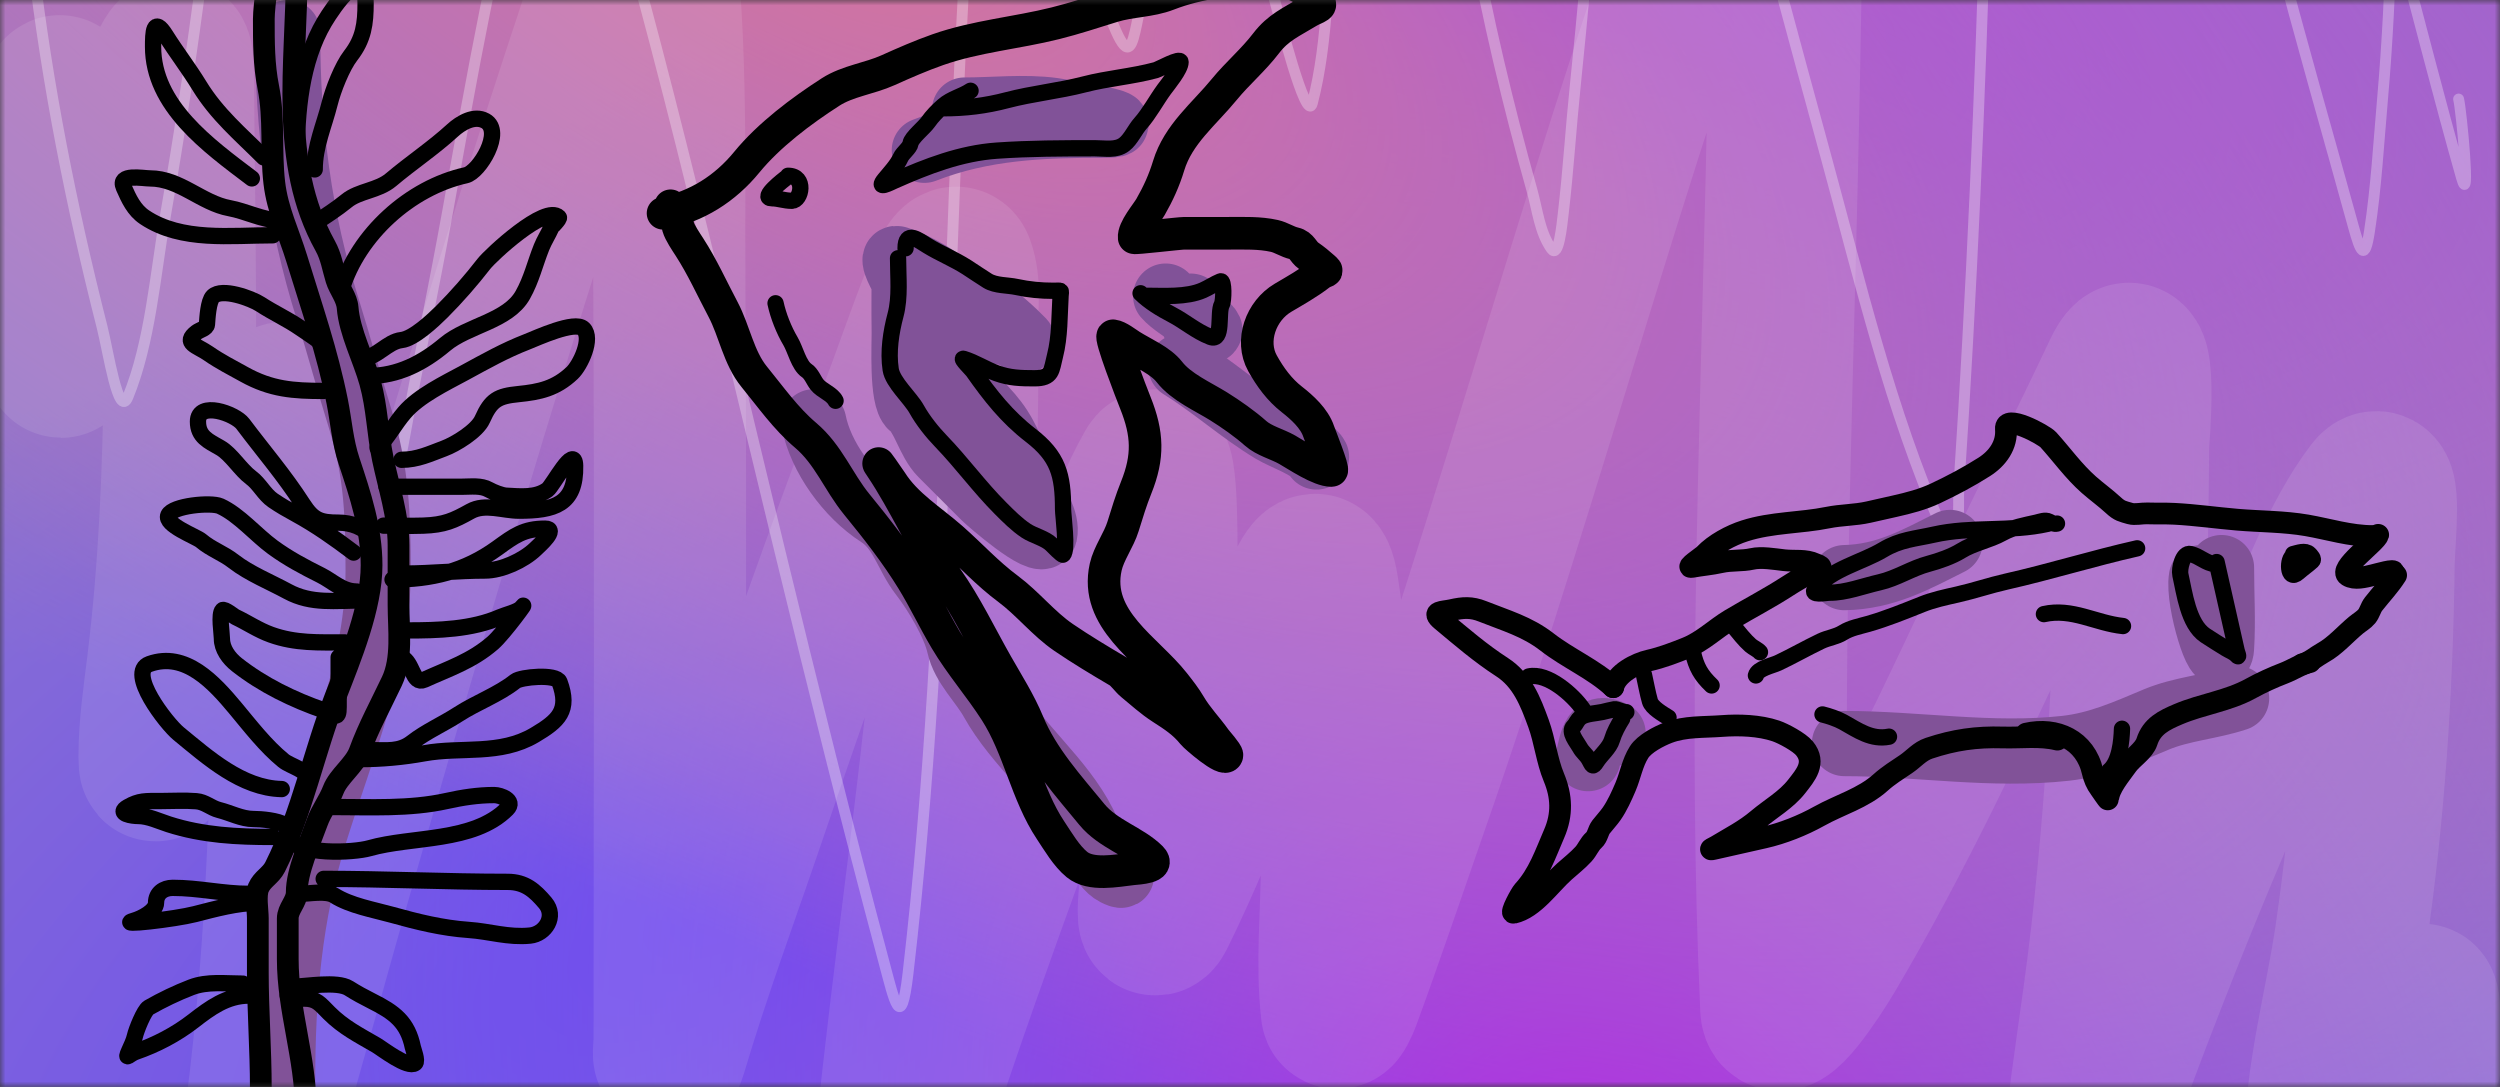 <svg width="230" height="100" viewBox="0 0 230 100" fill="none" xmlns="http://www.w3.org/2000/svg">
<rect x="0" y="0" width="230" height="100" fill="#333333" stroke="none"/>
<mask id="mask0" style="mask-type:alpha" maskUnits="userSpaceOnUse" x="0" y="0" width="230" height="100">
<rect width="230" height="100" fill="#666666"/>
</mask>
<g mask="url(#mask0)">
<rect width="230" height="100" fill="url(#paint0_radial)"/>
<rect width="230" height="100" fill="url(#paint1_radial)"/>
<rect width="230" height="100" fill="url(#paint2_radial)"/>
<rect width="230" height="100" fill="url(#paint3_radial)"/>
<rect width="230" height="100" fill="#B532E3" fill-opacity="0.56"/>
<path opacity="0.1" d="M3.986 16.124C4.002 15.067 5.557 5.865 5.602 9.063C5.708 16.629 5.602 24.204 5.602 31.771C5.602 32.406 5.366 34.392 5.961 32.459C7.446 27.632 8.957 22.846 10.688 18.099C12.101 14.222 13.396 10.272 15.056 6.49C16.201 3.883 16.357 4.799 16.372 7.328C16.481 25.236 17.17 43.32 14.996 61.12C14.656 63.908 14.218 66.768 14.218 69.587C14.218 73.612 15.742 61.663 16.971 57.83C18.741 52.309 20.889 47.111 23.433 41.913C23.647 41.477 25.417 36.492 26.275 36.588C27.148 36.685 26.605 50.667 26.604 50.948C26.533 66.996 26.282 83.156 24.45 99.116C24.035 102.735 23.418 106.319 22.864 109.917C22.223 114.089 24.991 101.746 26.126 97.68C35.874 62.761 46.017 27.716 57.689 -6.614C58.022 -7.592 59.422 -14.238 60.112 -9.725C61.906 2.002 61.515 14.213 61.578 26.027C61.703 49.272 61.608 72.52 61.608 95.765C61.608 95.957 61.407 97.867 61.728 96.783C63.877 89.528 66.532 82.401 68.968 75.242C73.177 62.868 77.5 50.563 82.162 38.353C83.561 34.688 84.812 30.958 86.261 27.313C86.689 26.236 87.776 23.323 88.175 24.411C88.825 26.184 88.482 28.178 88.504 30.066C88.602 38.276 88.376 46.472 87.697 54.658C86.288 71.636 83.648 88.505 81.952 105.459C80.502 119.962 82.412 100.634 81.234 111.622C81.086 113.009 82.282 109.033 82.7 107.703C87.703 91.776 93.649 76.163 99.305 60.462C101.355 54.771 102.941 48.343 105.947 43.05C107.016 41.167 106.844 52.009 106.844 52.265C106.844 60.023 106.877 67.782 106.844 75.541C106.832 78.394 105.406 86.658 106.665 84.097C111.439 74.385 114.753 63.984 119.649 54.299C120.571 52.474 121.239 51.28 121.683 54.15C122.98 62.516 123 71.046 123 79.49C123 83.902 122.483 88.682 123 93.073C123.052 93.518 123.563 92.356 123.718 91.936C125.827 86.207 127.776 80.404 129.791 74.643C141.283 41.793 149.776 7.676 162.611 -24.684C164.66 -29.85 164.466 -26.816 164.466 -22.889C164.466 -9.919 164.225 3.038 163.928 16.004C163.344 41.466 162.261 67.305 163.419 92.774C163.526 95.12 167.1 89.709 168.296 87.688C174.668 76.912 179.969 65.495 185.289 54.179C188.428 47.502 191.786 40.928 194.923 34.254C197.254 29.293 196.241 40.777 196.239 41.135C196.164 56.162 195.531 71.227 193.816 86.162C192.965 93.564 191.683 100.911 190.973 108.331C190.928 108.809 190.694 110.22 190.854 109.767C191.665 107.469 192.263 105.101 193.098 102.796C198.316 88.38 204.151 74.161 210.6 60.253C212.824 55.455 214.923 49.436 218.199 45.144C219.584 43.329 218.856 49.682 218.827 51.966C218.682 63.427 217.945 74.784 216.284 86.132C215.354 92.482 213.472 99.12 213.472 105.578C213.472 107.02 215.894 102.524 215.985 102.377C218.111 98.942 219.856 94.885 222.746 91.996C223.174 91.567 223.165 96.416 223.165 97.441" stroke="white" stroke-width="14" stroke-linecap="round"/>
<path opacity="0.3" d="M226.191 9.112C226.45 10.136 227.33 19.427 226.458 16.35C224.397 9.069 222.54 1.725 220.581 -5.584C220.417 -6.198 220.13 -8.177 220.056 -6.156C219.871 -1.109 219.65 3.905 219.207 8.939C218.846 13.049 218.617 17.2 217.992 21.282C217.561 24.097 217.173 23.252 216.504 20.813C211.764 3.543 206.418 -13.746 203.911 -31.502C203.518 -34.283 203.201 -37.158 202.471 -39.882C201.429 -43.77 203.05 -31.833 202.855 -27.812C202.574 -22.022 201.845 -16.445 200.733 -10.766C200.639 -10.289 200.219 -5.016 199.366 -4.886C198.497 -4.754 195.403 -18.4 195.331 -18.672C191.246 -34.192 187.306 -49.867 184.945 -65.757C184.409 -69.359 184.078 -72.981 183.681 -76.599C183.221 -80.795 183.742 -68.157 183.698 -63.936C183.32 -27.683 182.593 8.793 180.204 44.974C180.135 46.005 180.503 52.787 178.668 48.606C173.9 37.743 171.118 25.847 167.999 14.452C161.862 -7.969 155.937 -30.449 149.92 -52.903C149.87 -53.088 149.571 -54.985 149.541 -53.854C149.343 -46.291 148.623 -38.72 148.123 -31.173C147.26 -18.132 146.269 -5.128 144.926 7.873C144.523 11.775 144.281 15.702 143.825 19.598C143.69 20.749 143.393 23.844 142.726 22.896C141.64 21.352 141.455 19.337 140.945 17.52C138.725 9.615 136.823 1.639 135.36 -6.444C132.327 -23.207 130.511 -40.185 127.76 -57C125.408 -71.385 128.566 -52.221 126.859 -63.139C126.643 -64.517 126.516 -60.368 126.457 -58.974C125.747 -42.296 124.044 -25.676 122.645 -9.046C122.138 -3.018 122.27 3.601 120.736 9.492C120.191 11.587 117.551 1.071 117.484 0.824C115.476 -6.67 113.437 -14.157 111.46 -21.659C110.733 -24.418 109.972 -32.769 109.419 -29.971C107.321 -19.353 106.812 -8.449 104.589 2.173C104.171 4.174 103.835 5.501 102.663 2.844C99.245 -4.902 97.018 -13.136 94.833 -21.293C93.691 -25.554 92.953 -30.305 91.317 -34.412C91.151 -34.829 90.959 -33.575 90.918 -33.129C90.364 -27.049 89.983 -20.939 89.527 -14.853C86.929 19.852 87.556 55.005 83.534 89.584C82.891 95.105 82.293 92.123 81.277 88.33C77.92 75.802 74.8 63.224 71.731 50.623C65.705 25.878 60.063 0.639 52.353 -23.662C51.643 -25.901 49.59 -19.75 48.959 -17.487C45.592 -5.43 43.427 6.971 41.217 19.277C39.913 26.54 38.371 33.758 37.069 41.017C36.101 46.412 34.107 35.058 34.016 34.711C30.2 20.177 26.911 5.461 24.703 -9.408C23.609 -16.779 22.946 -24.207 21.711 -31.558C21.631 -32.032 21.492 -33.455 21.455 -32.976C21.266 -30.547 21.301 -28.104 21.092 -25.662C19.782 -10.386 17.826 4.858 15.197 19.962C14.29 25.172 13.82 31.529 11.767 36.522C10.899 38.634 9.958 32.309 9.395 30.096C6.568 18.987 4.341 7.826 3.008 -3.564C2.263 -9.939 2.363 -16.838 0.692 -23.076C0.319 -24.468 -0.858 -19.498 -0.907 -19.334C-2.072 -15.465 -2.708 -11.095 -4.752 -7.556C-5.054 -7.031 -6.3 -11.717 -6.565 -12.707" stroke="white" stroke-linecap="round"/>
<path d="M85.039 13.826C90.443 11.717 95.822 11.513 101.691 11.513C105.36 11.513 97.741 10.268 96.86 10.151C94.238 9.801 91.38 10.125 88.74 10.125" stroke="#815298" stroke-width="6" stroke-linecap="round"/>
<path d="M83.189 24.002C83.189 26.193 83.153 28.389 83.189 30.581C83.206 31.641 82.94 36.662 83.882 37.416C84.998 38.309 85.456 40.609 86.632 41.785C87.951 43.104 89.261 44.414 90.589 45.742C90.9 46.053 95.842 50.388 96.114 49.16C96.394 47.901 95.247 46.269 94.727 45.228C93.785 43.345 93.113 41.136 91.977 39.369C90.921 37.726 89.267 36.41 88.071 34.872C87.257 33.826 87.352 33.008 87.352 31.66C87.352 30.098 88.998 30.478 90.127 30.478C91.484 30.478 92.858 30.406 93.93 31.3C94.769 31.999 92.417 29.703 91.514 29.09C90.419 28.346 89.092 27.844 88.071 27.009C86.453 25.685 84.545 24.463 82.546 23.796C81.88 23.574 83.054 25.645 83.163 25.826C83.843 26.961 84.007 28.346 84.576 29.553C85.159 30.787 84.788 31.777 85.064 33.022C85.32 34.17 85.964 35.279 85.964 36.491" stroke="#815298" stroke-width="6" stroke-linecap="round"/>
<path d="M107.242 27.24C108.303 28.489 112.578 30.58 110.942 30.478C109.658 30.398 109.554 29.146 109.554 28.165" stroke="#815298" stroke-width="6" stroke-linecap="round"/>
<path d="M146.097 69.795C146.511 67.953 146.686 66.621 148.409 67.482" stroke="#815298" stroke-width="6" stroke-linecap="round"/>
<path d="M169.688 53.143C173.488 53.066 176.306 51.453 179.401 49.905" stroke="#815298" stroke-width="6" stroke-linecap="round"/>
<path d="M169.688 68.407C176.404 68.407 183.234 69.601 190.04 68.844C193.046 68.51 195.59 67.366 198.366 66.198C200.695 65.217 203.371 65.043 205.767 64.245" stroke="#815298" stroke-width="6" stroke-linecap="round"/>
<path d="M202.529 53.143C202.151 55.356 204.239 61.859 204.379 59.619C204.532 57.171 204.379 54.672 204.379 52.218" stroke="#815298" stroke-width="6" stroke-linecap="round"/>
<path d="M74.863 38.804C75.509 42.033 78.02 45.525 80.876 47.361C82.954 48.697 83.407 51.077 84.834 52.912C86.067 54.498 87.814 57.417 88.251 59.388C88.669 61.269 90.359 62.81 91.284 64.476C93.565 68.582 97.641 71.614 99.738 75.808C100.371 77.075 101.298 79.672 102.616 80.331C105.242 81.644 98.378 76.121 97.066 73.496" stroke="#815298" stroke-width="6" stroke-linecap="round"/>
<path d="M108.629 33.716C111.553 35.526 114.118 37.848 117.058 39.626C118.053 40.228 120.66 41.125 121.118 42.042" stroke="#815298" stroke-width="6" stroke-linecap="round"/>
<path d="M26.463 3C26.463 11.84 27.509 20.032 30.163 28.492C31.201 31.799 32.107 35.241 33.17 38.643C34.647 43.371 34.789 47.539 34.789 52.494C34.789 60.919 31.516 68.491 29.007 76.521C26.602 84.216 26 91.652 26 99.675" stroke="#815298" stroke-width="6" stroke-linecap="round"/>
<path d="M23.996 100.133C23.996 96.602 23.72 92.865 23.72 89.485C23.72 87.812 23.72 86.139 23.72 84.466C23.72 83.725 23.476 82.406 23.781 81.682C24.122 80.873 24.911 80.555 25.311 79.754C27.798 74.78 28.867 69.234 30.88 64.057C32.266 60.494 34.185 55.861 34.185 52.001C34.185 48.661 33.16 45.559 32.12 42.438C31.504 40.591 31.397 38.808 31.018 36.915C30.107 32.36 28.653 28.203 27.3 23.788C26.56 21.374 25.53 19.351 25.235 16.811C24.896 13.901 25.262 10.92 24.684 8.03C24.268 5.951 24.271 3.876 24.271 1.757C24.271 0.479 24.822 -3.316 24.822 -2.038" stroke="black" stroke-width="2" stroke-linecap="round"/>
<path d="M27.3 -2.588C27.3 5.842 25.643 14.918 29.916 22.61C30.481 23.626 30.61 24.637 30.942 25.716C31.214 26.6 31.91 27.38 31.982 28.317C32.153 30.534 33.447 33.01 34.047 35.171C34.705 37.537 34.729 39.869 35.225 42.239C35.76 44.793 36.664 47.543 36.664 50.149C36.664 51.985 36.664 53.821 36.664 55.657C36.664 57.907 37.046 60.581 36.052 62.68C35.047 64.801 33.889 66.922 33.084 69.136C32.627 70.391 31.144 71.412 30.666 72.655C30.253 73.729 29.555 74.598 29.167 75.684C28.491 77.578 27.3 80.15 27.3 82.095C27.3 82.961 26.474 83.6 26.474 84.497C26.474 85.741 26.474 86.986 26.474 88.23C26.474 92.938 28.127 97.345 28.127 102.061" stroke="black" stroke-width="2" stroke-linecap="round"/>
<path d="M22.343 90.494C20.757 90.494 19.08 90.262 17.601 90.831C16.274 91.341 14.929 91.986 13.684 92.698C13.258 92.941 12.531 94.785 12.414 95.314C12.312 95.772 12.07 96.26 11.878 96.691C11.469 97.613 11.887 96.976 12.49 96.767C14.357 96.121 16.196 95.168 17.799 93.921C19.345 92.72 20.876 91.596 22.894 91.596" stroke="black" stroke-width="1.5" stroke-linecap="round"/>
<path d="M27.025 90.77C28.136 90.77 31.011 90.227 32.104 90.923C32.771 91.347 33.468 91.727 34.185 92.086C36.294 93.14 37.498 94.038 37.979 96.339C38.029 96.578 38.435 97.617 38.194 97.808C37.531 98.331 35.147 96.466 34.614 96.155C32.995 95.214 31.597 94.516 30.268 93.187C29.449 92.368 29.13 91.871 27.989 91.871C27.485 91.871 26.703 92.054 26.474 91.596" stroke="black" stroke-width="1.5" stroke-linecap="round"/>
<path d="M22.895 82.233C20.495 82.233 18.295 81.682 15.887 81.682C15.055 81.682 14.357 82.165 14.357 83.059C14.357 83.823 13.022 84.5 12.338 84.696C10.533 85.212 16.119 84.567 17.937 84.099C19.784 83.624 21.845 83.059 23.721 83.059" stroke="black" stroke-width="1.5" stroke-linecap="round"/>
<path d="M29.779 80.856C35.417 80.856 41.103 81.131 46.7 81.131C48.319 81.131 49.209 81.943 50.158 83.059C51.208 84.294 50.181 85.931 48.766 86.073C46.757 86.274 45.056 85.686 43.12 85.553C40.696 85.385 38.384 84.81 36.052 84.16C34.375 83.693 32.226 83.32 30.758 82.386C29.999 81.903 28.468 82.233 27.576 82.233" stroke="black" stroke-width="1.5" stroke-linecap="round"/>
<path d="M25.097 77C21.822 77 18.668 76.849 15.52 75.837C14.627 75.55 13.645 75.072 12.704 75.072C12.186 75.072 10.662 74.871 11.756 74.246C12.811 73.643 13.365 73.695 14.785 73.695C15.867 73.695 16.98 73.624 18.059 73.711C18.877 73.776 19.401 74.333 20.155 74.522C21.188 74.78 22.238 75.348 23.307 75.348C24.05 75.348 25.579 75.486 26.199 75.899" stroke="black" stroke-width="1.5" stroke-linecap="round"/>
<path d="M30.605 74.246C34.054 74.246 37.706 74.443 41.07 73.695C42.542 73.368 43.965 73.145 45.476 73.145C46.038 73.145 47.416 73.653 46.654 74.415C43.549 77.52 37.914 76.914 33.971 78.04C32.554 78.445 27.34 78.732 26.474 77" stroke="black" stroke-width="1.5" stroke-linecap="round"/>
<path d="M25.924 72.594C22.243 72.52 19.12 69.693 16.438 67.499C15.321 66.585 11.633 61.843 13.745 61.089C17.068 59.902 19.69 62.797 21.671 65.174C23.02 66.793 24.431 68.632 26.077 69.978C26.716 70.501 28.402 70.873 28.402 71.768" stroke="black" stroke-width="1.5" stroke-linecap="round"/>
<path d="M34.186 69.014C35.565 69.014 36.76 69.2 37.903 68.31C39.224 67.283 40.767 66.62 42.172 65.709C43.812 64.646 45.896 63.886 47.404 62.68C47.911 62.275 51.189 61.971 51.474 62.741C52.441 65.352 51.403 66.312 49.194 67.621C45.992 69.519 42.464 68.678 39.02 69.305C37.086 69.656 35.092 69.84 33.084 69.84" stroke="black" stroke-width="1.5" stroke-linecap="round"/>
<path d="M37.49 57.998C40.305 57.998 43.402 57.916 46.012 56.774C46.479 56.57 47.675 56.282 47.955 55.933C48.822 54.849 46.373 58.252 45.324 59.161C43.387 60.837 41.297 61.507 39.02 62.542C37.95 63.029 37.987 60.895 36.94 60.477" stroke="black" stroke-width="1.5" stroke-linecap="round"/>
<path d="M31.707 59.1C29.332 59.1 27.199 59.204 24.944 58.396C23.751 57.968 22.772 57.288 21.655 56.759C21.504 56.687 20.628 55.981 20.477 56.132C20.113 56.496 20.416 58.276 20.416 58.763C20.416 59.688 21.042 60.56 21.793 61.15C24.176 63.022 26.955 64.374 29.84 65.373C30.814 65.71 31.156 66.345 31.156 65.036C31.156 63.516 31.156 61.996 31.156 60.477" stroke="black" stroke-width="1.5" stroke-linecap="round"/>
<path d="M33.359 55.244C30.864 55.244 28.657 55.603 26.474 54.418C24.905 53.566 22.927 52.76 21.517 51.664C20.487 50.863 19.467 50.561 18.488 49.736C18.044 49.363 15.098 48.277 15.489 47.395C15.877 46.523 19.415 46.184 20.263 46.569C21.992 47.355 23.553 49.221 25.098 50.348C26.512 51.381 27.958 52.146 29.504 52.919C30.617 53.475 31.486 54.418 32.809 54.418" stroke="black" stroke-width="1.5" stroke-linecap="round"/>
<path d="M36.113 53.316C39.673 53.316 42.758 52.587 45.752 50.425C47.317 49.295 48.172 48.635 50.158 48.635C51.358 48.635 49.645 50.14 49.271 50.501C48.172 51.562 46.158 52.49 44.635 52.49C42.124 52.49 39.685 52.766 37.215 52.766" stroke="black" stroke-width="1.5" stroke-linecap="round"/>
<path d="M32.533 50.838C30.813 49.535 29.079 48.31 27.178 47.273C26.459 46.881 25.788 46.498 25.113 46.034C24.315 45.486 23.876 44.522 23.108 43.953C22.118 43.22 21.277 41.779 20.262 41.199C19.177 40.579 18.212 40.181 18.212 38.782C18.212 36.843 21.629 38.043 22.343 38.996C24.215 41.491 26.159 43.738 27.851 46.37C28.804 47.852 29.464 48.084 31.156 48.084C32.255 48.084 33.535 48.486 34.185 49.461" stroke="black" stroke-width="1.5" stroke-linecap="round"/>
<path d="M35.562 44.779C37.878 44.779 40.193 44.779 42.508 44.779C43.324 44.779 44.256 44.637 44.987 45.055C45.361 45.268 46.143 45.583 46.578 45.605C47.866 45.673 49.301 45.838 50.373 45.055C50.858 44.7 52.872 40.787 52.912 42.851C52.983 46.443 50.971 46.982 47.741 46.982C46.282 46.982 44.631 46.289 43.273 47.044C41.737 47.897 40.883 48.294 38.928 48.359C37.718 48.4 36.499 48.359 35.287 48.359" stroke="black" stroke-width="1.5" stroke-linecap="round"/>
<path d="M34.736 41.199C35.715 40.191 36.309 39.008 37.215 37.956C38.544 36.411 40.949 35.26 42.723 34.299C44.715 33.219 46.401 32.257 48.506 31.438C49.364 31.104 52.894 29.462 53.677 30.245C54.573 31.14 53.377 33.614 52.637 34.314C51.122 35.749 49.634 36.063 47.695 36.257C45.818 36.445 45.178 36.777 44.375 38.583C43.897 39.659 41.895 40.875 40.856 41.26C39.543 41.747 38.412 42.301 36.94 42.301" stroke="black" stroke-width="1.5" stroke-linecap="round"/>
<path d="M29.779 35.967C26.972 35.967 24.941 35.818 22.481 34.452C21.335 33.815 20.262 33.276 19.177 32.524C18.12 31.793 16.811 31.564 18.075 30.581C18.383 30.342 19.01 30.222 19.039 29.847C19.084 29.253 19.163 27.703 19.59 27.276C20.419 26.447 23.15 27.467 23.935 27.98C25.168 28.787 26.426 29.345 27.637 30.183C28.228 30.592 29.766 31.534 30.055 32.111" stroke="black" stroke-width="1.5" stroke-linecap="round"/>
<path d="M33.91 34.59C36.606 34.59 38.906 33.398 40.948 31.683C43.024 29.939 46.732 29.559 48.093 27.139C48.908 25.689 49.213 24.27 49.822 22.748C50.072 22.123 50.431 21.583 50.709 20.958C50.762 20.839 51.535 20.116 51.413 19.994C50.181 18.762 45.126 23.494 44.528 24.262C43.335 25.797 42.041 27.285 40.642 28.684C39.867 29.459 38.056 31.161 36.94 31.285C35.626 31.431 34.654 32.937 33.359 32.937" stroke="black" stroke-width="1.5" stroke-linecap="round"/>
<path d="M31.431 26.603C32.96 21.592 37.719 17.265 42.86 16.123C44.099 15.848 46.373 12.077 44.65 11.12C43.637 10.557 42.383 11.307 41.621 12.008C39.871 13.615 37.802 14.99 35.975 16.536C34.778 17.549 33.025 17.551 31.89 18.479C30.989 19.217 29.953 19.878 28.953 20.545" stroke="black" stroke-width="1.5" stroke-linecap="round"/>
<path d="M25.097 21.646C21.256 21.646 16.716 22.26 13.317 19.994C12.322 19.33 11.854 18.287 11.389 17.24C10.813 15.945 13.146 16.414 13.806 16.414C16.541 16.414 18.551 18.685 21.119 19.152C22.606 19.423 24.23 20.269 25.648 20.269" stroke="black" stroke-width="1.5" stroke-linecap="round"/>
<path d="M23.169 16.414C19.175 13.388 14.082 9.746 14.082 4.296C14.082 3.043 14.108 1.446 15.244 3.256C16.226 4.82 17.37 6.298 18.335 7.877C19.956 10.53 22.105 12.32 24.271 14.486" stroke="black" stroke-width="1.5" stroke-linecap="round"/>
<path d="M27.3 14.486C27.3 10.346 27.683 5.682 29.84 2.032C30.628 0.699 33.634 -3.735 33.634 0.303C33.634 2.171 33.45 3.589 32.257 5.123C31.475 6.129 30.644 8.255 30.33 9.514C29.814 11.575 28.953 13.432 28.953 15.588" stroke="black" stroke-width="1.5" stroke-linecap="round"/>
<path d="M61 19.621C64.101 19.016 66.715 17.351 68.705 14.918C70.747 12.424 73.73 10.189 76.411 8.465C77.996 7.446 79.97 7.238 81.701 6.459C83.195 5.787 84.739 5.11 86.288 4.568C89.814 3.334 93.516 3.036 97.099 2.14C98.868 1.698 100.613 1.12 102.351 0.581C104.02 0.063 105.824 0.119 107.462 -0.518C110.286 -1.616 113.506 -2 116.547 -2C117.921 -2 118.706 -1.652 119.883 -1.029C120.399 -0.755 120.603 -0.233 121.033 0.019C121.965 0.568 121.058 0.655 120.343 1.092C118.786 2.044 117.603 2.516 116.483 3.98C115.301 5.527 113.85 6.741 112.637 8.223C110.778 10.495 108.395 12.341 107.513 15.251C107.103 16.604 106.553 17.807 105.852 19.033C105.502 19.646 104.256 21.079 104.344 21.87C104.354 21.959 108.502 21.461 108.957 21.461C110.316 21.461 111.675 21.461 113.033 21.461C114.438 21.461 115.867 21.399 117.237 21.704C117.885 21.848 118.432 22.25 119.077 22.394C119.771 22.548 119.869 23.168 120.394 23.531C120.901 23.882 121.341 24.241 121.774 24.63C122.272 25.079 121.959 24.817 121.378 25.269C120.401 26.029 119.113 26.76 118.042 27.39C116.008 28.587 115 31.349 116.151 33.422C116.859 34.696 117.72 35.867 118.847 36.744C119.797 37.483 120.919 38.498 121.314 39.683C121.409 39.968 122.744 43.286 122.502 43.286C121.367 43.286 119.368 41.912 118.413 41.37C117.502 40.852 116.302 40.564 115.512 39.862C114.542 38.999 113.237 38.082 112.113 37.383C110.667 36.483 108.665 35.609 107.59 34.227C106.771 33.173 105.199 32.526 104.063 31.811C103.623 31.535 102.903 30.954 102.402 30.891C102.031 30.845 104.11 36.203 104.459 37.076C105.589 39.901 105.678 42.005 104.523 44.871C104.072 45.99 103.677 47.263 103.322 48.423C102.935 49.686 102.004 50.908 101.725 52.167C100.652 56.996 105.517 59.672 108.024 62.863C108.537 63.515 109.049 64.167 109.468 64.882C110.128 66.008 111.053 66.951 111.807 68.012C111.913 68.162 112.924 69.304 112.88 69.482C112.706 70.179 109.941 67.74 109.762 67.514C108.947 66.49 107.976 65.855 106.874 65.15C105.861 64.501 105.031 63.728 104.114 62.978C103.694 62.634 103.308 62.026 102.862 61.764C101.205 60.789 99.454 59.738 97.853 58.646C96.007 57.387 94.551 55.518 92.741 54.173C90.817 52.744 89.345 51.099 87.553 49.522C85.645 47.843 83.355 46.47 81.982 44.283C81.796 43.987 80.242 41.785 81.062 43.005C83.256 46.272 84.817 49.968 87.106 53.19C88.859 55.657 90.195 58.471 91.694 61.112C92.709 62.901 93.794 64.586 94.581 66.492C95.89 69.66 98.305 72.308 100.447 74.925C101.93 76.738 104.405 77.414 105.903 78.912C106.793 79.802 104.711 79.876 104.191 79.935C102.708 80.101 100.368 80.593 99.079 79.538C98.104 78.74 97.34 77.414 96.651 76.382C94.436 73.059 93.758 68.815 91.591 65.444C90.142 63.19 88.369 61.167 87.004 58.863C85.931 57.053 85.047 55.169 83.95 53.381C82.457 50.949 80.629 48.608 78.826 46.404C77.116 44.315 76.236 41.839 74.111 40.041C72.281 38.493 70.898 36.511 69.395 34.674C67.945 32.901 67.574 30.454 66.52 28.463C65.504 26.545 64.607 24.548 63.428 22.726C63.114 22.241 62.547 21.412 62.393 20.873C62.23 20.303 62.239 19.205 61.69 18.931" stroke="black" stroke-width="3" stroke-linecap="round"/>
<path d="M72.271 16.401C72.211 16.447 69.871 18.241 71.006 18.241C71.624 18.241 72.157 18.471 72.846 18.471C73.727 18.471 74.18 16.171 72.501 16.171" stroke="black" stroke-width="1.5" stroke-linecap="round"/>
<path d="M86.761 9.961C88.804 9.961 90.664 9.739 92.639 9.219C94.983 8.603 97.414 8.37 99.757 7.763C101.912 7.204 104.162 7.04 106.312 6.459C106.677 6.361 108.612 5.251 108.612 5.705C108.612 6.357 107.467 7.727 107.104 8.223C106.39 9.197 105.724 10.456 104.932 11.341C104.415 11.918 104.042 12.812 103.437 13.283C102.691 13.863 101.67 13.641 100.741 13.641C97.718 13.641 94.727 13.65 91.719 13.858C88.397 14.087 85.276 15.298 82.276 16.631C81.911 16.793 80.557 17.511 81.382 16.503C81.868 15.909 82.535 15.208 82.851 14.51C83.069 14.028 83.696 13.631 83.771 13.181C83.857 12.663 85.037 11.727 85.368 11.251C85.757 10.693 86.262 10.179 86.774 9.73C87.537 9.063 88.5 8.878 89.291 8.35" stroke="black" stroke-width="1.5" stroke-linecap="round"/>
<path d="M82.621 23.761C82.621 25.482 82.83 27.332 82.391 28.975C81.973 30.544 81.692 32.355 81.944 33.996C82.128 35.189 83.746 36.592 84.334 37.651C84.908 38.685 85.766 39.757 86.583 40.603C88.492 42.581 90.103 44.813 92.052 46.762C92.788 47.498 93.534 48.253 94.403 48.832C95.084 49.286 96.168 49.523 96.742 50.097C96.846 50.202 97.726 51.106 97.802 51.03C98.251 50.581 97.802 47.422 97.802 46.852C97.802 43.661 97.346 41.995 94.812 40.041C92.627 38.355 91.102 36.408 89.522 34.163C89.386 33.969 88.295 32.903 88.653 33.013C89.721 33.341 90.661 33.966 91.694 34.342C92.873 34.77 93.893 34.802 95.157 34.802C96.836 34.802 96.715 34.077 97.061 32.731C97.513 30.973 97.465 29.027 97.572 27.211C97.606 26.643 97.754 26.751 96.882 26.751C95.773 26.751 94.632 26.642 93.547 26.406C92.691 26.22 91.601 26.293 90.851 25.831C90.191 25.425 89.583 24.992 88.934 24.579C87.775 23.841 86.471 23.313 85.331 22.611C84.501 22.1 83.312 21.149 83.312 22.841" stroke="black" stroke-width="1.5" stroke-linecap="round"/>
<path d="M105.392 27.211C107.039 27.211 109.155 27.379 110.682 26.7C111.238 26.453 111.725 26.116 112.292 25.882C112.626 25.745 112.591 27.685 112.407 28.016C111.996 28.757 112.581 31.474 111.347 30.994C110.037 30.484 109.021 29.574 107.794 28.936C106.817 28.428 105.709 27.758 104.932 26.981" stroke="black" stroke-width="1.5" stroke-linecap="round"/>
<path d="M71.351 27.901C71.6 29.063 72.12 30.372 72.731 31.402C73.179 32.158 73.49 33.609 74.226 34.099C74.648 34.381 74.845 34.973 75.159 35.377C75.609 35.956 76.55 36.229 76.871 36.872" stroke="black" stroke-width="1.5" stroke-linecap="round"/>
<path d="M210.964 50.975C211.391 50.879 212.091 50.588 212.47 50.978C212.593 51.105 212.918 51.43 212.726 51.606C212.301 51.995 211.854 52.293 211.433 52.669C210.397 53.595 210.414 51.271 211.001 51.138" stroke="black" stroke-width="1.5" stroke-linecap="round"/>
<path d="M203.929 51.708C204.543 54.426 205.157 57.144 205.772 59.863C205.815 60.054 206.059 60.598 205.782 60.289C205.517 59.993 205.118 59.869 204.782 59.658C204.139 59.252 203.505 58.877 202.883 58.458C201.321 57.409 200.97 54.545 200.594 52.88C200.474 52.349 200.809 50.794 201.534 50.972C202.403 51.186 202.928 51.82 203.803 51.907" stroke="black" stroke-width="1.5" stroke-linecap="round"/>
<path d="M188.391 48.19C184.941 48.969 181.385 48.401 177.903 49.188C176.198 49.573 174.836 49.63 173.237 50.585C171.33 51.724 168.496 52.346 167.022 54.141C166.439 54.851 167.988 54.525 168.3 54.529C169.793 54.546 171.445 53.904 172.894 53.577C174.507 53.212 175.867 52.279 177.432 51.866C178.36 51.621 179.603 51.185 180.42 50.676C181.555 49.969 183.029 49.714 184.232 49.044C185.196 48.507 186.276 48.325 187.339 48.084C187.708 48.001 188.16 47.804 188.518 47.989C188.769 48.12 188.967 48.231 189.244 48.168" stroke="black" stroke-width="1.5" stroke-linecap="round"/>
<path d="M196.616 50.446C192.557 51.363 188.629 52.593 184.584 53.507C183.061 53.851 181.612 54.35 180.09 54.694C178.964 54.948 177.866 55.18 176.792 55.61C175.185 56.254 173.55 56.917 171.881 57.396C171.136 57.61 170.242 57.776 169.576 58.193C168.909 58.61 168.218 58.657 167.518 58.991C166.197 59.623 164.914 60.36 163.596 60.982C163.047 61.241 161.7 61.505 161.544 62.141" stroke="black" stroke-width="1.5" stroke-linecap="round"/>
<path d="M195.317 57.596C192.807 57.331 190.622 55.914 188.04 56.498" stroke="black" stroke-width="1.5" stroke-linecap="round"/>
<path d="M173.788 67.775C172.187 68.096 170.939 67.199 169.57 66.432C169.04 66.135 168.226 65.866 167.668 65.729" stroke="black" stroke-width="1.5" stroke-linecap="round"/>
<path d="M195.223 67.046C195.189 68.174 195.012 70.117 194.04 70.913" stroke="black" stroke-width="1.5" stroke-linecap="round"/>
<path d="M155.75 60.021C156.055 61.369 156.494 62.137 157.466 63.062" stroke="black" stroke-width="1.5" stroke-linecap="round"/>
<path d="M151.242 62.069C151.424 62.876 151.567 63.717 151.794 64.515C151.966 65.119 153.01 65.702 153.505 66.014" stroke="black" stroke-width="1.5" stroke-linecap="round"/>
<path d="M159.496 57.632C159.98 58.213 160.485 58.878 161.052 59.376C161.285 59.58 161.741 59.785 161.917 60" stroke="black" stroke-width="1.5" stroke-linecap="round"/>
<path d="M149.621 65.52C149.268 65.521 148.743 65.218 148.532 65.252C148.161 65.313 147.793 65.419 147.427 65.502C146.892 65.623 145.892 65.653 145.441 65.989C145.05 66.281 145.054 66.547 144.773 66.825C144.254 67.34 145.071 68.258 145.342 68.754C145.597 69.221 145.927 69.413 146.182 69.859C146.49 70.396 146.503 70.68 146.881 70.083C147.301 69.416 148.077 68.821 148.306 68.046C148.502 67.385 148.874 66.704 149.242 66.12" stroke="black" stroke-width="1.5" stroke-linecap="round"/>
<path d="M145.612 65.226C144.754 63.968 142.383 61.842 140.65 62.233" stroke="black" stroke-width="1.5" stroke-linecap="round"/>
<path d="M218.304 49.317C216.244 49.324 214.231 48.68 212.214 48.331C210.142 47.972 207.916 47.989 205.83 47.811C203.904 47.648 201.976 47.37 200.051 47.27C199.202 47.225 198.362 47.259 197.518 47.232C197.07 47.218 196.401 47.37 195.979 47.247C195.25 47.033 195.018 47.024 194.423 46.474C193.716 45.82 192.898 45.236 192.17 44.593C190.781 43.368 189.683 41.825 188.444 40.454C188.039 40.005 184.428 38.03 184.543 39.459C184.662 40.943 183.778 42.175 182.543 42.958C181.076 43.889 179.623 44.656 178.073 45.388C176.865 45.957 175.654 46.267 174.312 46.571C173.508 46.752 172.705 46.934 171.901 47.115C170.654 47.397 169.401 47.366 168.167 47.616C165.629 48.13 163.026 48.038 160.51 48.841C159.227 49.251 157.735 50.053 156.805 51.031C156.597 51.249 155.013 52.278 155.65 52.158C156.549 51.99 157.44 51.925 158.333 51.724C159.285 51.509 160.256 51.632 161.189 51.421C162.056 51.225 163.243 51.436 164.129 51.538C165.136 51.654 166.091 51.452 167.028 51.892C167.08 51.917 167.576 52.074 167.486 52.189C167.34 52.375 166.88 52.51 166.687 52.617C165.925 53.043 165.159 53.473 164.426 53.947C162.716 55.053 160.929 55.975 159.186 57.017C157.849 57.816 156.63 59.015 155.179 59.598C154.054 60.05 152.891 60.496 151.709 60.763C150.515 61.033 148.729 61.95 148.416 63.221" stroke="black" stroke-width="2" stroke-linecap="round"/>
<path d="M148.416 63.221C146.631 61.568 144.273 60.576 142.336 59.071C140.484 57.633 138.531 57.097 136.392 56.243C135.369 55.834 134.603 55.885 133.528 56.128C132.718 56.311 131.627 56.226 132.623 57.056C134.453 58.582 136.186 60.081 138.19 61.379C140.04 62.577 140.794 64.511 141.543 66.565C142.127 68.166 142.305 69.953 142.958 71.521C143.681 73.258 143.753 74.93 142.984 76.696C142.184 78.536 141.559 80.439 140.146 81.966C139.914 82.218 138.908 84.055 139.258 83.976C141.121 83.555 142.571 81.382 143.94 80.166C144.528 79.644 145.145 79.163 145.677 78.583C146.044 78.184 146.22 77.665 146.626 77.302C146.99 76.977 147.012 76.443 147.301 76.073C147.615 75.671 147.985 75.277 148.268 74.874C148.779 74.144 149.196 73.215 149.546 72.395C150.003 71.323 150.172 70.185 150.795 69.198C151.287 68.419 152.633 67.723 153.475 67.402C155.035 66.808 156.77 66.918 158.395 66.795C159.992 66.675 161.855 66.732 163.383 67.249C164.069 67.481 165.544 68.276 166.011 68.846C167.107 70.186 166.104 71.317 165.298 72.35C164.327 73.594 162.908 74.381 161.717 75.388C160.529 76.392 159.252 77.033 157.927 77.834C157.705 77.969 157.071 78.237 157.637 78.109C159.196 77.757 160.754 77.405 162.313 77.053C164.008 76.67 165.836 75.942 167.347 75.097C169.265 74.023 171.397 73.451 173.032 71.974C173.703 71.368 174.598 70.8 175.349 70.298C176.053 69.827 176.606 69.126 177.466 68.839C179.804 68.059 181.82 67.775 184.261 67.847C185.965 67.897 187.669 67.65 189.278 68.046" stroke="black" stroke-width="2" stroke-linecap="round"/>
<path d="M186.41 67.494C189.203 66.863 191.856 68.076 192.519 71.009C192.649 71.584 192.858 72.084 193.211 72.558C193.298 72.673 193.94 73.63 193.944 73.564C194.004 72.483 195.062 71.29 195.679 70.41C196.154 69.731 197.248 69.073 197.513 68.243C197.972 66.806 199.091 66.263 200.406 65.704C202.578 64.78 204.979 64.498 207.072 63.34C208.025 62.813 209.123 62.314 210.142 61.923C210.937 61.618 211.704 61.094 212.523 60.909M220.174 52.666C220.471 52.295 218.69 52.83 218.262 52.926C217.569 53.083 216.626 53.354 216.003 52.961C215.033 52.349 218.631 49.862 218.793 49.206" stroke="black" stroke-width="2" stroke-linecap="round"/>
<path d="M220.443 52.917C219.841 53.872 219.059 54.684 218.367 55.57C218.095 55.919 218.016 56.369 217.742 56.703C217.474 57.029 217.064 57.257 216.742 57.525C215.762 58.34 214.813 59.446 213.696 60.057C213.115 60.375 212.456 60.961 211.812 61.107" stroke="black" stroke-width="2" stroke-linecap="round"/>
</g>
<defs>
<radialGradient id="paint0_radial" cx="0" cy="0" r="1" gradientUnits="userSpaceOnUse" gradientTransform="translate(68.5 81.5) rotate(-121.152) scale(78.29 180.066)">
<stop stop-color="#0E6EFF"/>
<stop offset="0.943" stop-color="#55C4BC"/>
</radialGradient>
<radialGradient id="paint1_radial" cx="0" cy="0" r="1" gradientUnits="userSpaceOnUse" gradientTransform="translate(138 -2) rotate(102.707) scale(104.561 240.49)">
<stop stop-color="#8145FF"/>
<stop offset="1" stop-color="#FBFF26" stop-opacity="0"/>
</radialGradient>
<radialGradient id="paint2_radial" cx="0" cy="0" r="1" gradientUnits="userSpaceOnUse" gradientTransform="translate(148 114) rotate(-125.059) scale(139.27 111.031)">
<stop stop-color="#B713E0"/>
<stop offset="1" stop-color="#1C92FF" stop-opacity="0"/>
</radialGradient>
<radialGradient id="paint3_radial" cx="0" cy="0" r="1" gradientUnits="userSpaceOnUse" gradientTransform="translate(73.5 -12) rotate(119.982) scale(90.05 207.115)">
<stop stop-color="#FFCA41"/>
<stop offset="1" stop-color="#C8E38D" stop-opacity="0"/>
</radialGradient>
</defs>
</svg>
